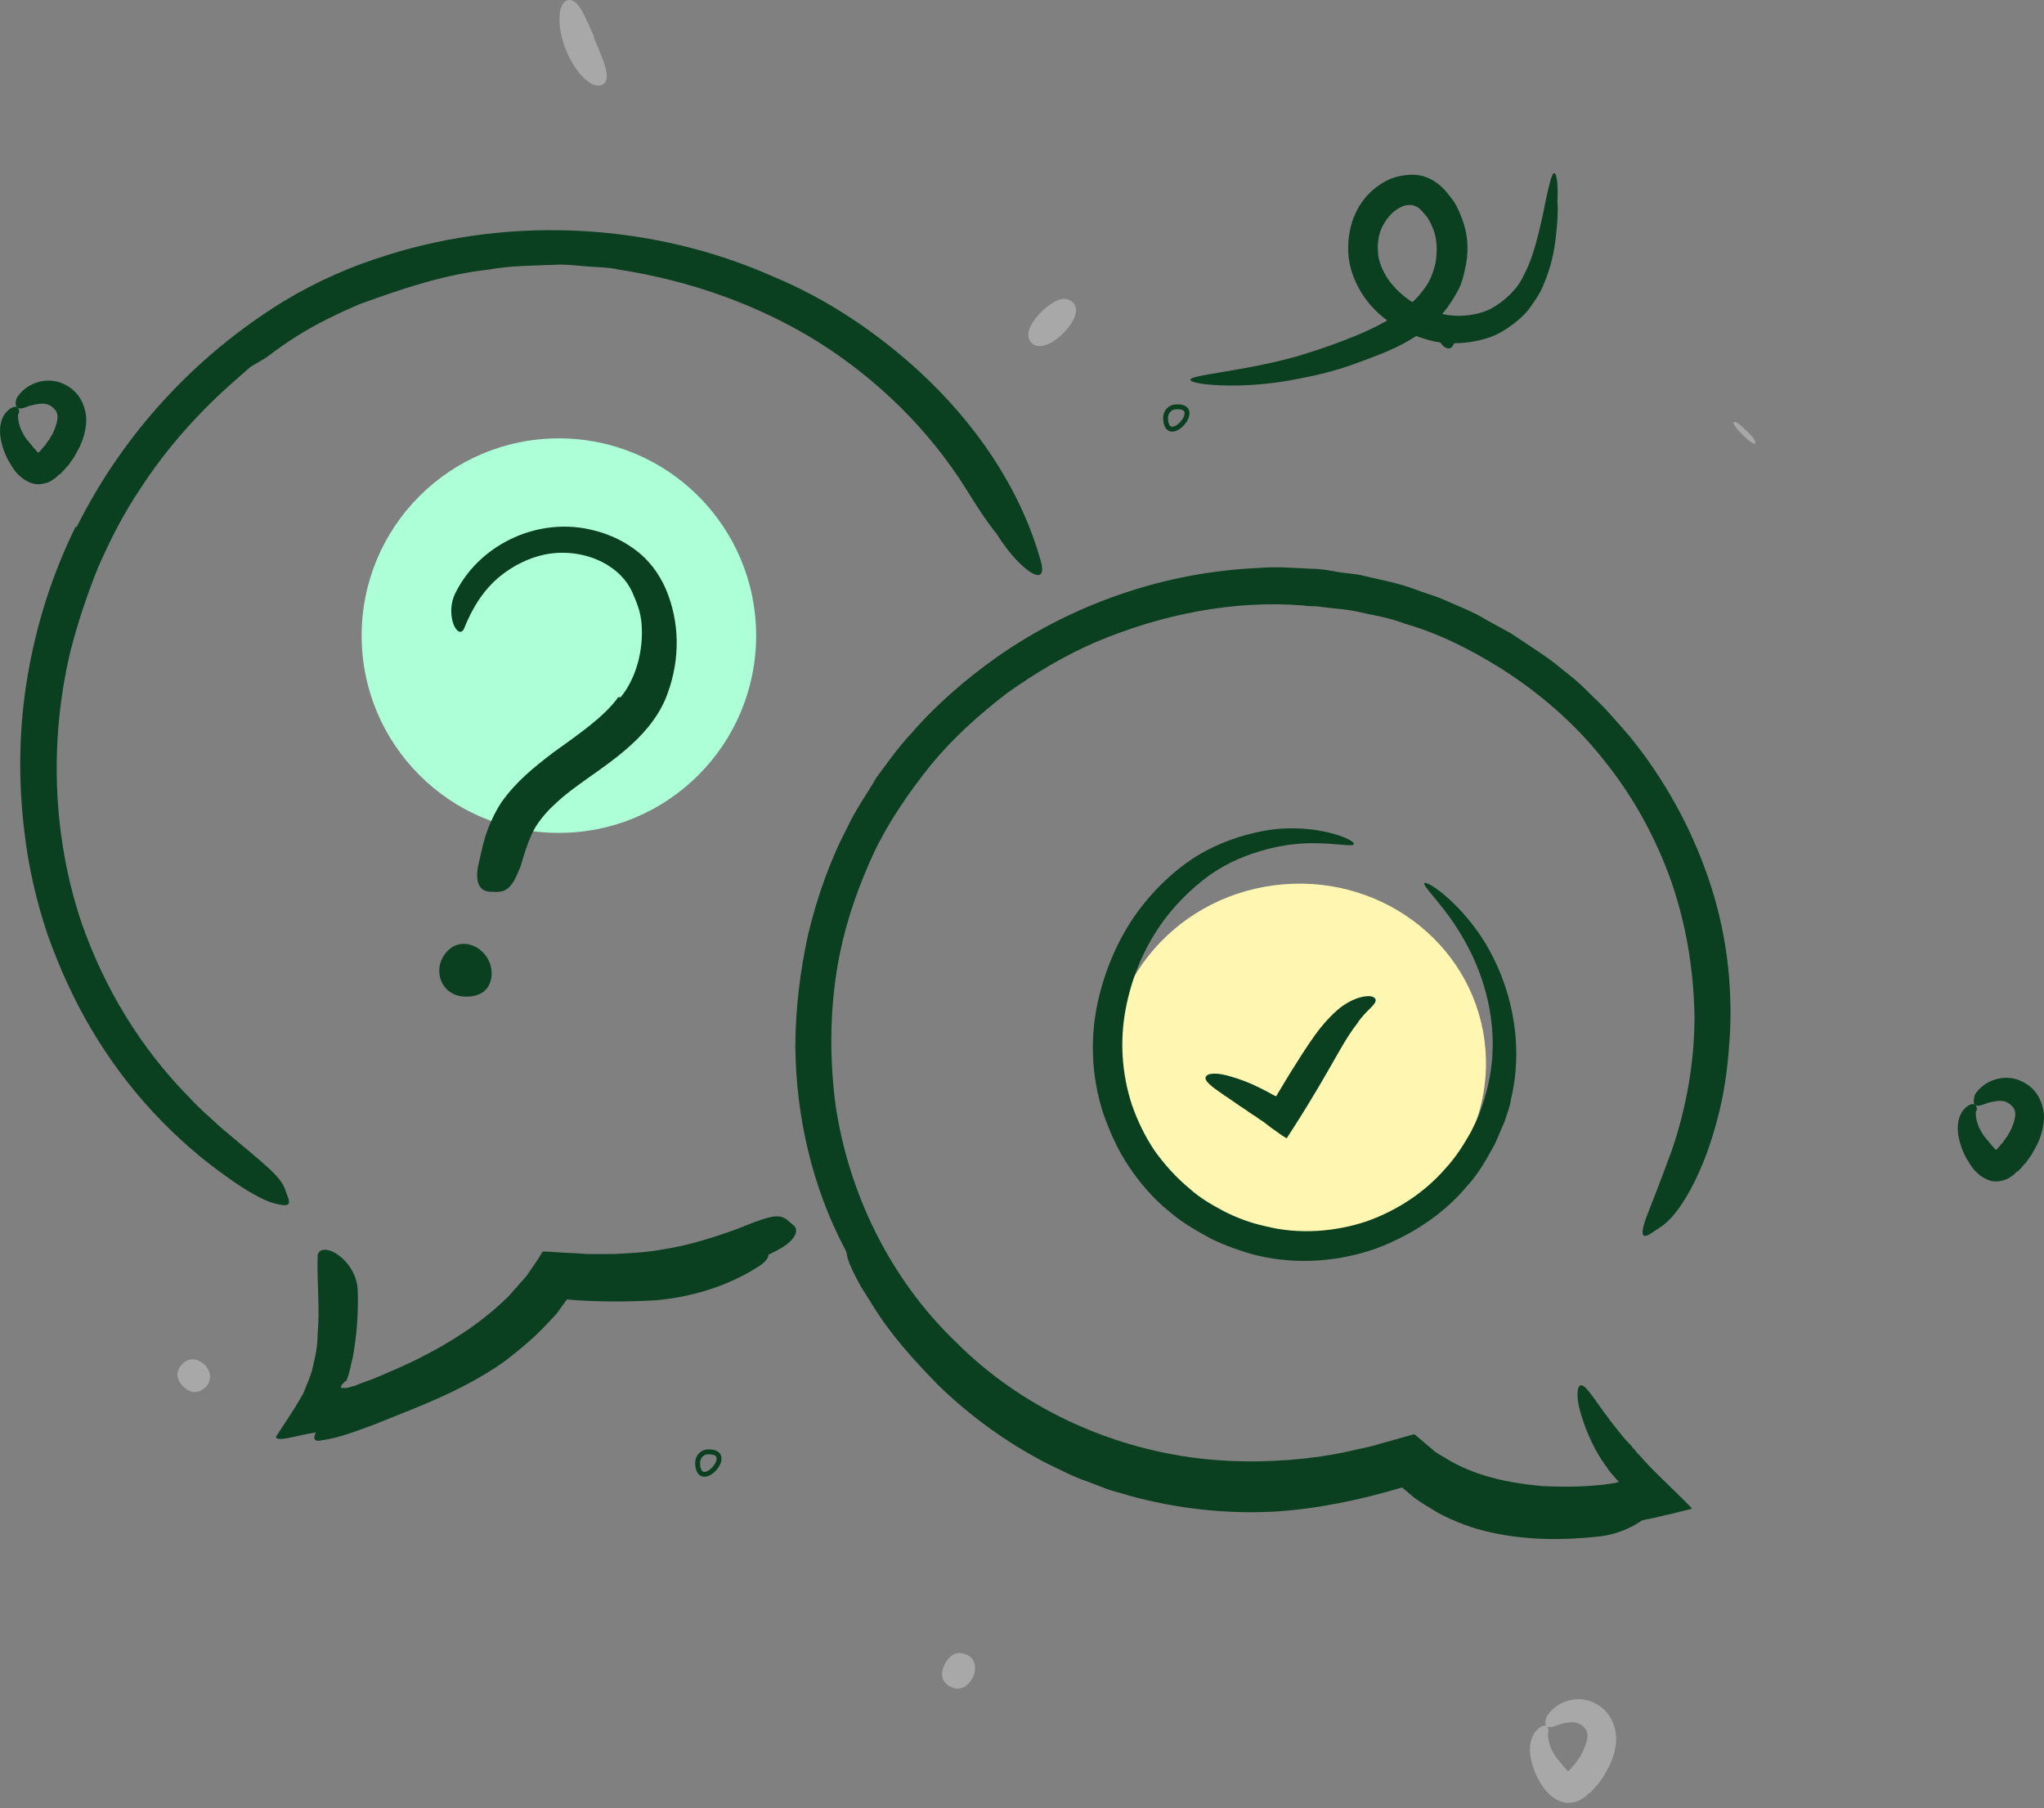 <svg width="251" height="222" viewBox="0 0 251 222" fill="none" xmlns="http://www.w3.org/2000/svg">
<rect x="0" y="0" width="251" height="222" fill="#808080" stroke="none"/>
<g clip-path="url(#clip0_2032_5923)">
<path fill-rule="evenodd" clip-rule="evenodd" d="M9.398 64.741C15.105 53.281 23.962 43.683 34.787 37.023C38.822 34.574 43.053 32.713 47.482 31.342C63.031 26.445 80.252 27.424 95.013 33.987C101.607 36.729 107.709 40.843 112.924 45.642C119.616 51.812 125.127 59.648 127.685 68.463C128.572 71.205 127.291 71.107 125.421 69.344C124.438 68.463 123.356 67.091 122.371 65.524C121.092 63.957 119.911 62.096 118.632 60.039C114.104 52.792 107.806 46.621 100.524 42.018C93.144 37.415 84.779 34.476 76.02 33.105C74.741 32.811 73.364 32.811 72.084 32.713C70.706 32.615 69.427 32.419 68.049 32.517C65.392 32.615 62.637 32.615 59.98 33.105C54.567 33.693 49.352 35.456 44.234 37.317C41.479 38.492 38.822 39.765 36.362 41.332C35.082 42.116 33.901 42.997 32.721 43.879L30.752 45.054L29.079 46.523C24.552 50.441 20.518 54.946 17.27 59.942C15.204 62.978 13.531 66.308 12.055 69.638C10.677 73.066 9.496 76.592 8.61 80.118C6.052 90.99 6.445 102.645 9.988 113.223C12.842 121.45 17.369 128.795 23.273 134.77C23.864 135.456 24.552 136.043 25.241 136.729C25.93 137.316 26.619 138.003 27.308 138.59C32.622 143.095 34.492 144.368 35.082 146.23C35.181 146.621 35.476 147.111 35.476 147.503C35.574 148.09 34.886 148.09 33.508 147.699C32.819 147.503 32.032 147.111 31.146 146.621C30.26 146.132 29.178 145.446 28.095 144.662C21.502 140.059 15.597 133.791 11.267 126.445C9.102 122.821 7.331 118.903 5.855 114.79C4.477 110.676 3.493 106.464 3.001 102.155C2.214 95.789 2.312 89.325 3.394 82.958C4.477 76.592 6.445 70.421 9.299 64.643L9.398 64.741Z" fill="#0A4020"/>
<path fill-rule="evenodd" clip-rule="evenodd" d="M67.444 160.335C64.197 164.155 60.26 166.995 56.127 169.346C54.651 170.129 53.175 171.109 51.6 171.696C50.419 172.284 49.14 172.675 47.861 173.165L45.991 173.851L45.007 174.145L43.826 174.536C41.858 175.124 39.89 175.711 38.02 176.005C36.347 176.3 33.887 177.083 33.887 176.398C34.674 175.222 35.56 173.851 36.248 172.773L37.233 171.109L37.823 169.639C38.02 169.149 38.217 168.66 38.315 168.268L38.512 167.386C38.807 166.211 39.004 165.035 39.004 163.762C39.299 160.628 38.906 157.494 39.004 154.262C39.004 153.283 40.185 153.185 41.366 153.968C42.547 154.752 43.826 156.319 43.924 158.376C44.023 161.119 43.826 163.861 43.334 166.603C43.137 167.288 43.039 167.975 42.842 168.66L42.547 169.542C42.547 169.542 42.547 169.542 42.448 169.542C42.35 169.639 42.252 169.737 42.055 169.933L41.858 170.227C41.858 170.324 41.858 170.324 41.858 170.324C41.956 170.422 41.956 170.422 42.153 170.422C42.35 170.422 42.645 170.422 42.94 170.324L43.236 170.227L43.629 170.129C43.826 170.031 44.121 169.933 44.318 169.835L45.696 169.346C47.566 168.562 49.435 167.778 51.207 166.897C55.143 164.937 58.883 162.588 62.032 159.55C62.524 159.159 62.917 158.572 63.41 158.081C63.803 157.592 64.295 157.103 64.689 156.612L66.165 154.458L66.558 153.772L66.657 153.674H66.854H67.247L68.724 153.772L70.593 153.87C71.085 153.87 71.676 153.968 72.168 153.968C73.25 153.968 74.234 153.968 75.317 153.968C77.383 153.87 79.45 153.772 81.517 153.381C84.666 152.891 87.716 151.911 90.669 150.834C91.358 150.54 91.948 150.345 92.637 150.051C95.097 149.169 95.885 149.071 96.869 149.952C97.065 150.149 97.361 150.345 97.557 150.54C98.148 151.225 97.459 152.401 95.688 153.381C90.374 156.221 83.977 157.788 77.58 158.278C75.219 158.474 72.758 158.474 70.397 158.376H69.609H69.412C69.314 158.376 69.117 158.376 69.117 158.376L69.019 158.474L68.724 158.865C68.33 159.453 67.936 159.943 67.444 160.335Z" fill="#0A4020"/>
<path fill-rule="evenodd" clip-rule="evenodd" d="M134.768 78.747C130.832 80.412 127.092 82.665 123.648 85.113C120.203 87.758 117.054 90.598 114.299 93.928C111.643 97.258 109.182 100.785 107.312 104.702C105.54 108.522 104.064 112.636 103.179 116.847C101.9 123.018 101.801 129.384 102.588 135.555C104.163 146.426 109.28 157.004 117.35 164.742C125.223 172.675 135.949 177.67 147.069 179.041C151.99 179.629 157.107 179.531 162.028 178.845C163.307 178.649 164.487 178.454 165.767 178.16C166.948 177.865 168.227 177.67 169.408 177.278L171.179 176.789L172.558 176.396L173.246 176.201L173.64 176.103C173.739 176.103 173.837 176.201 173.935 176.299L175.903 177.964C176.297 178.356 176.888 178.649 177.379 178.943C180.922 181.196 185.154 182.078 189.484 182.47C191.649 182.567 193.814 182.567 195.979 182.372L196.963 182.274L197.652 182.176L198.34 182.078L198.636 181.979C198.734 181.979 198.734 181.979 198.833 181.979L198.734 181.881C198.439 181.588 198.242 181.294 197.947 181L197.553 180.51L197.16 179.923C196.963 179.727 196.864 179.434 196.667 179.237C195.487 177.376 194.601 175.32 194.01 173.165C193.518 171.304 193.715 170.324 194.01 170.129C194.404 169.933 194.897 170.52 195.683 171.598C196.471 172.675 197.455 174.144 198.833 175.809C199.128 176.201 199.522 176.691 199.915 177.083C200.112 177.278 200.309 177.474 200.506 177.768L200.801 178.062C200.899 178.258 201.195 178.552 201.392 178.747C202.965 180.608 205.525 182.861 207.787 185.212C207.296 185.408 206.607 185.506 205.918 185.701C205.229 185.897 204.541 185.995 203.852 186.192C203.162 186.387 202.376 186.485 201.588 186.681C200.801 186.779 199.915 186.975 199.128 187.073L197.947 187.268L196.766 187.366C196.373 187.366 195.88 187.464 195.487 187.464C194.601 187.464 193.715 187.562 192.83 187.562C191.058 187.562 189.287 187.464 187.417 187.268C183.874 186.877 180.234 185.995 176.789 184.232C175.903 183.841 175.116 183.252 174.328 182.763C173.935 182.47 173.542 182.274 173.148 181.979L172.558 181.49C172.558 181.49 172.558 181.49 172.458 181.392L170.097 182.078C168.424 182.47 166.653 182.861 164.98 183.155C163.208 183.35 161.535 183.645 159.765 183.841C152.777 184.428 145.593 183.939 138.802 182.078C132.013 180.216 125.518 177.083 120.007 172.773C116.661 170.226 113.61 167.288 110.855 164.057C108.1 160.824 105.737 157.2 103.769 153.38C99.735 145.74 97.766 137.122 97.668 128.601C97.668 123.899 98.258 119.198 99.243 114.693C100.325 110.187 101.9 105.682 104.064 101.568C105.049 99.413 106.427 97.552 107.607 95.495C108.985 93.634 110.362 91.675 111.937 90.01C114.989 86.484 118.53 83.448 122.369 80.706C131.718 74.144 143.035 70.226 154.549 69.736C156.713 69.54 158.878 69.736 161.044 69.834C162.126 69.834 163.208 70.03 164.291 70.226C165.374 70.422 166.456 70.422 167.539 70.716C169.605 71.205 171.77 71.597 173.837 72.381C174.821 72.772 175.903 73.066 176.888 73.458L179.84 74.731L181.316 75.417L182.693 76.2L185.547 77.767L188.205 79.531C189.09 80.118 189.976 80.706 190.861 81.391L193.421 83.448C194.207 84.134 194.994 84.917 195.782 85.701C197.357 87.17 198.734 88.835 200.112 90.402C204.344 95.593 207.591 101.47 209.756 107.739C211.921 114.007 212.806 120.667 212.414 127.327C212.217 130.265 211.921 133.106 211.232 136.044C209.953 141.431 208.378 144.762 207.099 146.916C205.82 149.071 204.737 150.148 203.655 150.834C203.162 151.127 202.572 151.618 202.179 151.716C201.489 151.911 201.588 150.932 202.277 149.169C202.965 147.405 204.049 144.663 205.328 141.137C207.099 135.946 208.083 130.363 208.083 124.781C207.984 119.198 207.099 113.615 205.229 108.228C203.359 102.939 200.604 97.846 196.963 93.341C193.421 88.835 188.991 85.015 184.169 81.979C180.529 79.726 176.691 77.767 172.558 76.592C170.589 75.809 168.424 75.515 166.357 75.025C165.275 74.829 164.193 74.731 163.208 74.633L161.634 74.437C161.142 74.437 160.551 74.437 160.059 74.34C151.498 73.654 142.739 75.417 134.768 78.747Z" fill="#0A4020"/>
<path d="M68.63 102.263C82.007 102.263 92.851 91.419 92.851 78.043C92.851 64.666 82.007 53.822 68.63 53.822C55.254 53.822 44.41 64.666 44.41 78.043C44.41 91.419 55.254 102.263 68.63 102.263Z" fill="#ADFFD8"/>
<path fill-rule="evenodd" clip-rule="evenodd" d="M76.216 85.602C78.086 83.349 79.07 79.823 78.775 76.493C78.676 75.318 78.283 74.143 77.791 73.065C76.314 69.246 71.492 67.189 66.966 68.07C64.997 68.462 63.029 69.442 61.455 70.715C59.388 72.38 58.01 74.632 57.026 77.081C56.731 77.865 56.141 77.669 55.747 76.787C55.353 75.906 55.156 74.143 56.042 72.576C59.093 66.699 66.277 63.369 72.969 65.132C74.937 65.622 76.806 66.503 78.479 67.874C80.152 69.246 81.333 71.106 82.022 72.967C83.597 77.179 83.4 81.684 81.727 85.798C80.644 88.344 78.775 90.401 76.806 92.066C73.854 94.613 70.607 96.376 68.147 98.727C67.162 99.608 66.277 100.686 65.686 101.665C65.096 102.742 64.702 103.82 64.308 105.093C64.112 105.681 64.013 106.268 63.718 106.856C62.832 109.109 62.045 109.598 60.667 109.5C60.372 109.5 59.978 109.5 59.683 109.403C58.699 109.109 58.404 107.933 58.699 106.366C58.994 105.191 59.191 104.016 59.585 102.742C59.978 101.469 60.667 99.902 61.553 98.531C63.423 95.886 65.686 94.123 67.851 92.458C71.099 90.108 74.15 88.051 75.921 85.602H76.216Z" fill="#0A4020"/>
<path fill-rule="evenodd" clip-rule="evenodd" d="M60.367 119.49C60.367 119.588 60.367 119.686 60.367 119.784C60.171 121.841 58.596 122.526 56.726 122.331C54.168 122.037 53.184 119.197 54.561 117.238C56.53 114.398 60.367 116.455 60.367 119.49Z" fill="#0A4020"/>
<path fill-rule="evenodd" clip-rule="evenodd" d="M135.84 180.411C141.155 182.273 146.764 183.349 152.472 183.447C154.538 183.447 156.605 183.447 158.672 183.154L161.427 182.86C162.312 182.762 163.198 182.566 164.083 182.371L166.741 181.88C167.626 181.684 168.513 181.391 169.398 181.195L172.448 180.313C172.842 180.02 173.039 180.509 173.432 180.706L174.121 181.293L175.105 182.175C175.794 182.664 176.581 183.154 177.369 183.644C178.156 184.035 179.042 184.427 179.829 184.818C182.782 185.994 186.028 186.484 189.276 186.582C193.41 186.68 197.542 186.092 201.578 185.309C202.857 185.015 202.857 185.7 201.873 186.484C200.889 187.267 198.92 188.345 196.46 188.638C192.032 189.129 187.505 189.129 183.076 188.149C180.813 187.66 178.747 186.876 176.68 185.798C175.696 185.211 174.712 184.623 173.728 183.938L172.448 182.86C172.252 182.762 172.35 182.762 172.35 182.762L172.252 182.664C172.252 182.664 172.153 182.664 172.055 182.664C167.134 184.133 161.624 185.309 156.309 185.602C150.405 185.896 144.401 185.211 138.694 183.644C137.809 183.349 136.923 183.154 136.037 182.86L133.478 181.88C131.708 181.293 130.132 180.411 128.459 179.628C123.54 177.081 119.11 173.85 115.175 170.03C112.222 166.994 109.368 163.859 107.203 160.333C106.711 159.549 106.219 158.766 105.727 157.982C104.054 154.946 103.759 153.869 104.054 152.987C104.153 152.791 104.153 152.497 104.251 152.4C104.546 151.91 105.53 152.987 106.711 155.142C110.352 161.411 115.076 167.483 121.079 172.184C125.408 175.71 130.427 178.551 135.84 180.411Z" fill="#0A4020"/>
<path fill-rule="evenodd" clip-rule="evenodd" d="M70.797 159.646L69.715 159.548H69.616L68.337 161.311C67.254 162.487 66.073 163.76 64.794 164.838C63.908 165.622 62.924 166.405 62.039 167.091C58.594 169.538 54.855 171.302 51.017 172.869C49.344 173.554 47.572 174.24 45.9 174.925C43.734 175.709 41.569 176.591 39.208 176.885C37.731 177.081 39.109 174.534 41.471 173.849C45.9 172.478 50.23 170.91 54.461 169.049C57.02 167.874 59.48 166.307 61.645 164.544C62.235 164.054 62.826 163.564 63.416 163.075C64.007 162.584 64.597 162.095 65.089 161.508C65.581 160.92 66.172 160.43 66.664 159.842L68.238 157.688L68.435 157.492H68.73H69.321H70.207L71.683 157.59C72.667 157.59 73.651 157.688 74.635 157.688C77.587 157.688 80.54 157.59 83.393 157.1C85.657 156.708 87.723 155.925 89.692 155.043L90.971 154.357C92.545 153.574 93.136 153.379 93.825 153.672C93.923 153.77 94.12 153.77 94.218 153.868C94.612 154.161 94.12 154.945 92.939 155.63C89.396 157.884 84.968 159.255 80.54 159.646C77.292 159.842 74.044 159.842 70.797 159.646Z" fill="#0A4020"/>
<path d="M143.129 51.322C143.129 50.538 143.72 49.951 144.408 49.951C148.05 49.755 143.228 55.142 143.129 51.322Z" stroke="#0A4020" stroke-width="0.6"/>
<path d="M85.664 179.628C85.664 178.844 86.254 178.257 86.943 178.257C90.585 178.159 85.763 183.448 85.664 179.628Z" stroke="#0A4020" stroke-width="0.6"/>
<path fill-rule="evenodd" clip-rule="evenodd" d="M177.867 40.451C178.458 40.647 178.852 41.234 178.655 41.822C177.966 44.858 174.718 39.667 177.867 40.451Z" fill="#0A4020"/>
<path d="M162.265 152.784C174.928 151.135 183.895 139.927 182.295 127.753C180.693 115.578 169.129 107.046 156.465 108.696C143.802 110.346 134.833 121.553 136.435 133.728C138.037 145.903 149.601 154.434 162.265 152.784Z" fill="#FFF7B1"/>
<path d="M166.257 103.625C166.355 103.331 164.682 102.352 161.238 101.862C159.565 101.666 157.399 101.568 154.94 102.058C152.479 102.548 149.724 103.429 146.968 105.094C144.311 106.759 141.654 109.208 139.489 112.244C137.324 115.28 135.651 119.1 134.765 123.214C133.88 127.425 133.978 132.028 135.454 136.632C136.241 138.884 137.226 141.137 138.603 143.195C139.981 145.251 141.654 147.209 143.622 148.777C145.197 150.149 146.968 151.127 148.74 152.107C150.609 152.989 152.479 153.674 154.447 154.163C159.466 155.339 164.584 154.849 169.012 153.283C173.44 151.618 177.377 148.973 180.132 145.642C181.608 144.075 182.592 142.215 183.577 140.452C183.969 139.57 184.363 138.591 184.757 137.71C185.053 136.73 185.447 135.848 185.545 134.967C186.43 131.245 186.332 127.719 185.741 124.585C185.151 121.451 184.069 118.806 182.887 116.651C181.707 114.497 180.329 112.832 179.148 111.559C176.786 109.11 175.113 108.228 174.916 108.424C174.719 108.718 175.999 109.893 177.967 112.538C179.837 115.182 182.297 119.296 183.084 124.976C183.478 127.817 183.38 130.952 182.493 134.183C182.297 134.967 182.002 135.75 181.707 136.632C181.411 137.415 181.017 138.199 180.624 138.982C179.738 140.55 178.754 142.117 177.475 143.488C175.015 146.329 171.669 148.581 167.831 149.952C163.993 151.225 159.565 151.618 155.332 150.54C153.562 150.149 151.986 149.56 150.413 148.777C148.936 147.993 147.361 147.111 146.082 145.937C144.409 144.566 142.933 142.9 141.753 141.235C140.572 139.473 139.686 137.612 138.997 135.652C137.717 131.735 137.521 127.719 138.21 123.998C138.899 120.275 140.276 116.946 142.146 114.105C144.015 111.265 146.279 109.11 148.543 107.445C150.904 105.78 153.267 104.898 155.431 104.311C157.596 103.723 159.565 103.527 161.139 103.527C164.387 103.527 166.158 104.017 166.257 103.625Z" fill="#0A4020"/>
<path d="M168.924 122.723C168.826 122.43 168.433 122.233 167.645 122.332C166.859 122.43 165.775 122.822 164.595 123.704C163.513 124.585 162.429 125.759 161.446 127.131C160.462 128.502 159.477 130.07 158.494 131.637C158.297 131.93 158.1 132.323 157.903 132.616C157.706 132.91 157.509 133.3 157.312 133.595C156.525 134.87 156.821 134.477 156.722 134.575C156.722 134.575 156.722 134.575 156.624 134.575L156.427 134.476C155.737 134.084 155.148 133.791 154.557 133.497C153.376 132.909 152.294 132.518 151.309 132.224C149.439 131.636 148.259 131.733 148.062 132.224C147.865 132.713 148.751 133.399 150.326 134.476C151.112 134.966 151.999 135.651 153.081 136.338C153.573 136.729 154.163 137.024 154.655 137.415C155.148 137.71 155.64 138.101 156.131 138.493C156.722 138.884 157.312 139.374 158.001 139.765C158.886 138.394 159.773 137.023 160.658 135.554C160.855 135.26 161.052 134.87 161.249 134.575C161.446 134.281 161.643 133.889 161.84 133.595C162.823 131.929 163.71 130.362 164.496 128.991C165.283 127.62 165.972 126.544 166.662 125.662C167.744 123.998 169.023 123.408 168.924 122.723Z" fill="#0A4020"/>
<path d="M2.111 50.05C2.406 50.246 2.8 50.148 3.292 49.952C3.784 49.756 4.571 49.56 5.26 49.56C5.949 49.56 6.539 49.952 6.933 50.54C7.031 50.834 7.13 51.127 7.031 51.617C6.933 52.107 6.736 52.695 6.441 53.282C6.342 53.478 6.145 53.772 6.047 53.968C5.85 54.164 5.752 54.36 5.555 54.653C5.26 54.947 5.063 55.241 4.866 55.437L4.768 55.535C4.768 55.535 4.768 55.535 4.669 55.535C4.571 55.535 4.669 55.633 4.473 55.339C4.276 55.143 4.079 54.947 3.882 54.653C3.685 54.458 3.488 54.164 3.292 53.968C2.996 53.576 2.8 53.184 2.603 52.793C2.307 52.107 2.209 51.519 2.209 50.932C2.406 50.638 2.406 50.246 2.111 50.05C1.914 49.854 1.422 49.952 0.93 50.442C0.339 50.932 -0.153 52.107 0.044 53.576C0.142 54.262 0.339 55.045 0.635 55.731C0.831 56.123 0.93 56.416 1.127 56.71C1.323 57.004 1.52 57.396 1.815 57.788C2.012 58.081 2.701 58.767 3.292 59.061C3.98 59.453 4.669 59.551 5.457 59.355C5.85 59.257 6.145 59.159 6.539 58.865C6.736 58.767 6.834 58.669 7.031 58.473L7.228 58.277L7.425 58.179C7.818 57.788 8.114 57.396 8.409 57.102C8.606 56.808 8.901 56.416 9.098 56.123C9.295 55.731 9.491 55.437 9.688 55.045C10.18 54.066 10.476 53.086 10.574 52.009C10.672 50.932 10.377 49.658 9.688 48.679C8.999 47.7 8.114 47.21 7.228 46.916C6.244 46.622 5.358 46.72 4.669 46.916C3.292 47.308 2.504 48.189 2.111 48.777C1.815 49.364 1.914 49.854 2.111 50.05Z" fill="#0A4020"/>
<path d="M189.982 211.948C190.278 212.144 190.67 212.046 191.163 211.85C191.655 211.654 192.442 211.459 193.131 211.459C193.821 211.459 194.41 211.85 194.804 212.439C194.903 212.732 195.001 213.026 194.903 213.515C194.804 214.005 194.607 214.593 194.312 215.181C194.213 215.377 194.016 215.67 193.918 215.866C193.722 216.062 193.624 216.257 193.427 216.552C193.131 216.846 192.934 217.139 192.737 217.335L192.639 217.433C192.639 217.433 192.639 217.433 192.54 217.433C192.442 217.433 192.54 217.531 192.343 217.237C192.148 217.041 191.951 216.846 191.754 216.552C191.557 216.355 191.36 216.062 191.163 215.866C190.867 215.475 190.67 215.083 190.475 214.69C190.179 214.005 190.081 213.417 190.081 212.83C190.179 212.634 190.179 212.144 189.982 211.948C189.785 211.752 189.293 211.85 188.802 212.341C188.211 212.83 187.718 214.005 187.915 215.475C188.014 216.16 188.211 216.944 188.506 217.629C188.703 218.021 188.802 218.315 188.997 218.608C189.194 218.902 189.391 219.295 189.687 219.686C189.884 219.98 190.573 220.666 191.163 220.959C191.852 221.351 192.54 221.449 193.328 221.253C193.722 221.155 194.016 221.057 194.41 220.764C194.607 220.666 194.706 220.568 194.903 220.371L195.1 220.175L195.297 220.077C195.689 219.686 195.985 219.295 196.28 219C196.477 218.706 196.773 218.315 196.97 218.021C197.167 217.629 197.362 217.335 197.559 216.944C198.052 215.964 198.347 214.984 198.446 213.908C198.544 212.83 198.249 211.557 197.559 210.577C196.871 209.598 195.985 209.108 195.1 208.814C194.115 208.521 193.23 208.618 192.54 208.814C191.163 209.206 190.376 210.088 189.982 210.675C189.687 211.361 189.687 211.85 189.982 211.948Z" fill="#A8A8A8"/>
<path d="M242.517 135.652C242.812 135.847 243.206 135.749 243.697 135.554C244.19 135.358 244.976 135.162 245.666 135.162C246.355 135.162 246.945 135.554 247.339 136.141C247.437 136.436 247.536 136.729 247.437 137.218C247.339 137.709 247.142 138.296 246.846 138.883C246.748 139.08 246.552 139.374 246.453 139.569C246.256 139.765 246.158 139.961 245.961 140.254C245.666 140.549 245.469 140.843 245.272 141.039L245.173 141.136C245.173 141.136 245.173 141.136 245.075 141.136C244.976 141.136 245.075 141.234 244.879 140.941C244.682 140.745 244.485 140.549 244.288 140.254C244.091 140.059 243.894 139.765 243.697 139.569C243.403 139.178 243.206 138.785 243.009 138.394C242.714 137.709 242.615 137.121 242.615 136.533C242.812 136.239 242.812 135.847 242.517 135.652C242.32 135.456 241.827 135.554 241.336 136.043C240.745 136.533 240.253 137.709 240.45 139.178C240.548 139.863 240.745 140.647 241.041 141.332C241.237 141.724 241.336 142.018 241.533 142.312C241.73 142.605 241.926 142.997 242.221 143.39C242.418 143.683 243.107 144.368 243.697 144.663C244.387 145.054 245.075 145.152 245.863 144.956C246.256 144.859 246.552 144.761 246.945 144.466C247.142 144.368 247.24 144.27 247.437 144.075L247.634 143.879L247.831 143.781C248.225 143.39 248.519 142.997 248.815 142.703C249.012 142.41 249.307 142.018 249.504 141.724C249.701 141.332 249.897 141.039 250.094 140.647C250.586 139.667 250.882 138.688 250.98 137.61C251.079 136.533 250.783 135.26 250.094 134.28C249.406 133.301 248.519 132.811 247.634 132.518C246.649 132.224 245.764 132.322 245.075 132.518C243.697 132.909 242.91 133.791 242.517 134.378C242.32 135.064 242.32 135.456 242.517 135.652Z" fill="#0A4020"/>
<path d="M118.623 203.136C117.442 202.645 116.655 203.234 116.065 204.213C116.065 204.311 116.065 204.311 115.966 204.409C115.966 204.507 115.966 204.507 115.868 204.605C115.474 205.682 115.671 206.661 116.852 207.152C117.935 207.641 118.82 207.054 119.411 206.074C119.411 205.976 119.411 205.976 119.509 205.878C119.509 205.78 119.608 205.78 119.608 205.682C119.902 204.605 119.705 203.527 118.623 203.136Z" fill="#A8A8A8"/>
<path d="M22.386 167.483C21.5 168.365 21.697 169.343 22.386 170.127L22.484 170.225L22.583 170.323C23.37 171.009 24.256 171.205 25.24 170.323C26.027 169.54 25.928 168.463 25.24 167.679L25.141 167.58L25.043 167.483C24.256 166.798 23.271 166.601 22.386 167.483Z" fill="#A8A8A8"/>
<path d="M69.913 0C69.323 0 68.831 0.686 68.732 1.665C68.634 2.644 68.732 4.114 69.323 5.681C69.421 5.877 69.421 5.975 69.52 6.17C69.618 6.268 69.618 6.464 69.716 6.66C70.405 8.129 71.291 9.305 72.078 9.892C72.866 10.578 73.653 10.676 74.145 10.284C75.031 9.501 74.145 7.542 73.161 5.191L72.964 4.701L72.866 4.31C71.783 1.959 71.094 0 69.913 0Z" fill="#A8A8A8"/>
<path d="M131.716 37.12C130.829 36.239 129.452 36.826 128.074 38.099C127.976 38.197 127.976 38.197 127.877 38.295C127.779 38.393 127.779 38.393 127.68 38.491C126.401 39.862 125.81 41.234 126.697 42.115C127.483 42.899 128.959 42.409 130.338 41.136C130.435 41.038 130.435 41.038 130.534 40.94C130.632 40.842 130.632 40.842 130.731 40.744C132.01 39.373 132.601 37.904 131.716 37.12Z" fill="#A8A8A8"/>
<path d="M214.467 52.89C213.582 52.009 213.09 51.715 212.893 51.813C212.794 52.009 213.09 52.498 213.976 53.38C214.763 54.163 215.354 54.555 215.551 54.457C215.648 54.261 215.354 53.674 214.467 52.89Z" fill="#A8A8A8"/>
<path d="M190.857 21.254C190.562 21.254 190.267 22.527 189.774 24.78C189.577 25.857 189.283 27.229 188.889 28.796C188.495 30.363 188.004 32.126 187.118 33.791C186.724 34.672 186.134 35.456 185.445 36.141C184.756 36.827 183.968 37.415 183.083 37.904C181.312 38.786 178.851 39.08 176.49 38.394C174.127 37.806 171.865 36.337 170.389 34.182C169.699 33.105 169.207 31.93 169.207 30.755C169.108 29.579 169.404 28.208 170.093 27.229C170.584 26.445 171.274 25.759 172.159 25.368C172.553 25.172 172.947 25.172 173.242 25.172C173.538 25.172 173.735 25.27 174.127 25.466C174.521 25.759 174.915 26.249 175.308 26.739C175.603 27.229 175.899 27.816 176.096 28.404C176.49 29.579 176.49 30.95 176.293 32.224C175.997 33.497 175.603 34.574 174.817 35.554C174.127 36.533 173.144 37.415 172.159 38.198C170.093 39.667 167.731 40.745 165.468 41.626C163.204 42.508 161.137 43.193 159.17 43.781C155.233 44.858 151.986 45.348 149.722 45.74C147.459 46.132 146.18 46.327 146.18 46.621C146.18 46.915 147.459 47.209 149.82 47.307C152.182 47.405 155.627 47.307 159.858 46.425C161.925 46.034 164.286 45.446 166.649 44.565C169.01 43.683 171.668 42.801 174.226 41.038C175.505 40.157 176.785 39.08 177.769 37.708C178.261 37.023 178.753 36.239 179.146 35.456C179.54 34.672 179.737 33.791 179.934 32.909C180.327 31.146 180.327 29.285 179.737 27.424C179.442 26.543 179.048 25.563 178.556 24.78C177.966 23.996 177.375 23.115 176.391 22.429C175.603 21.842 174.521 21.45 173.538 21.45C172.553 21.45 171.569 21.646 170.781 21.94C169.207 22.625 167.829 23.8 166.944 25.27C165.861 27.033 165.468 29.09 165.565 31.048C165.664 33.007 166.452 34.868 167.435 36.337C169.502 39.373 172.651 41.038 175.702 41.822C177.276 42.214 178.851 42.214 180.327 42.018C181.803 41.822 183.279 41.43 184.559 40.647C185.838 39.863 186.921 38.982 187.708 38.002C188.495 36.925 189.184 35.945 189.577 34.868C190.464 32.811 190.857 30.852 191.054 29.09C191.25 27.424 191.349 25.955 191.25 24.78C191.349 22.527 191.153 21.254 190.857 21.254Z" fill="#0A4020"/>
</g>
<defs>
<clipPath id="clip0_2032_5923">
<rect width="251" height="222" fill="white"/>
</clipPath>
</defs>
</svg>
